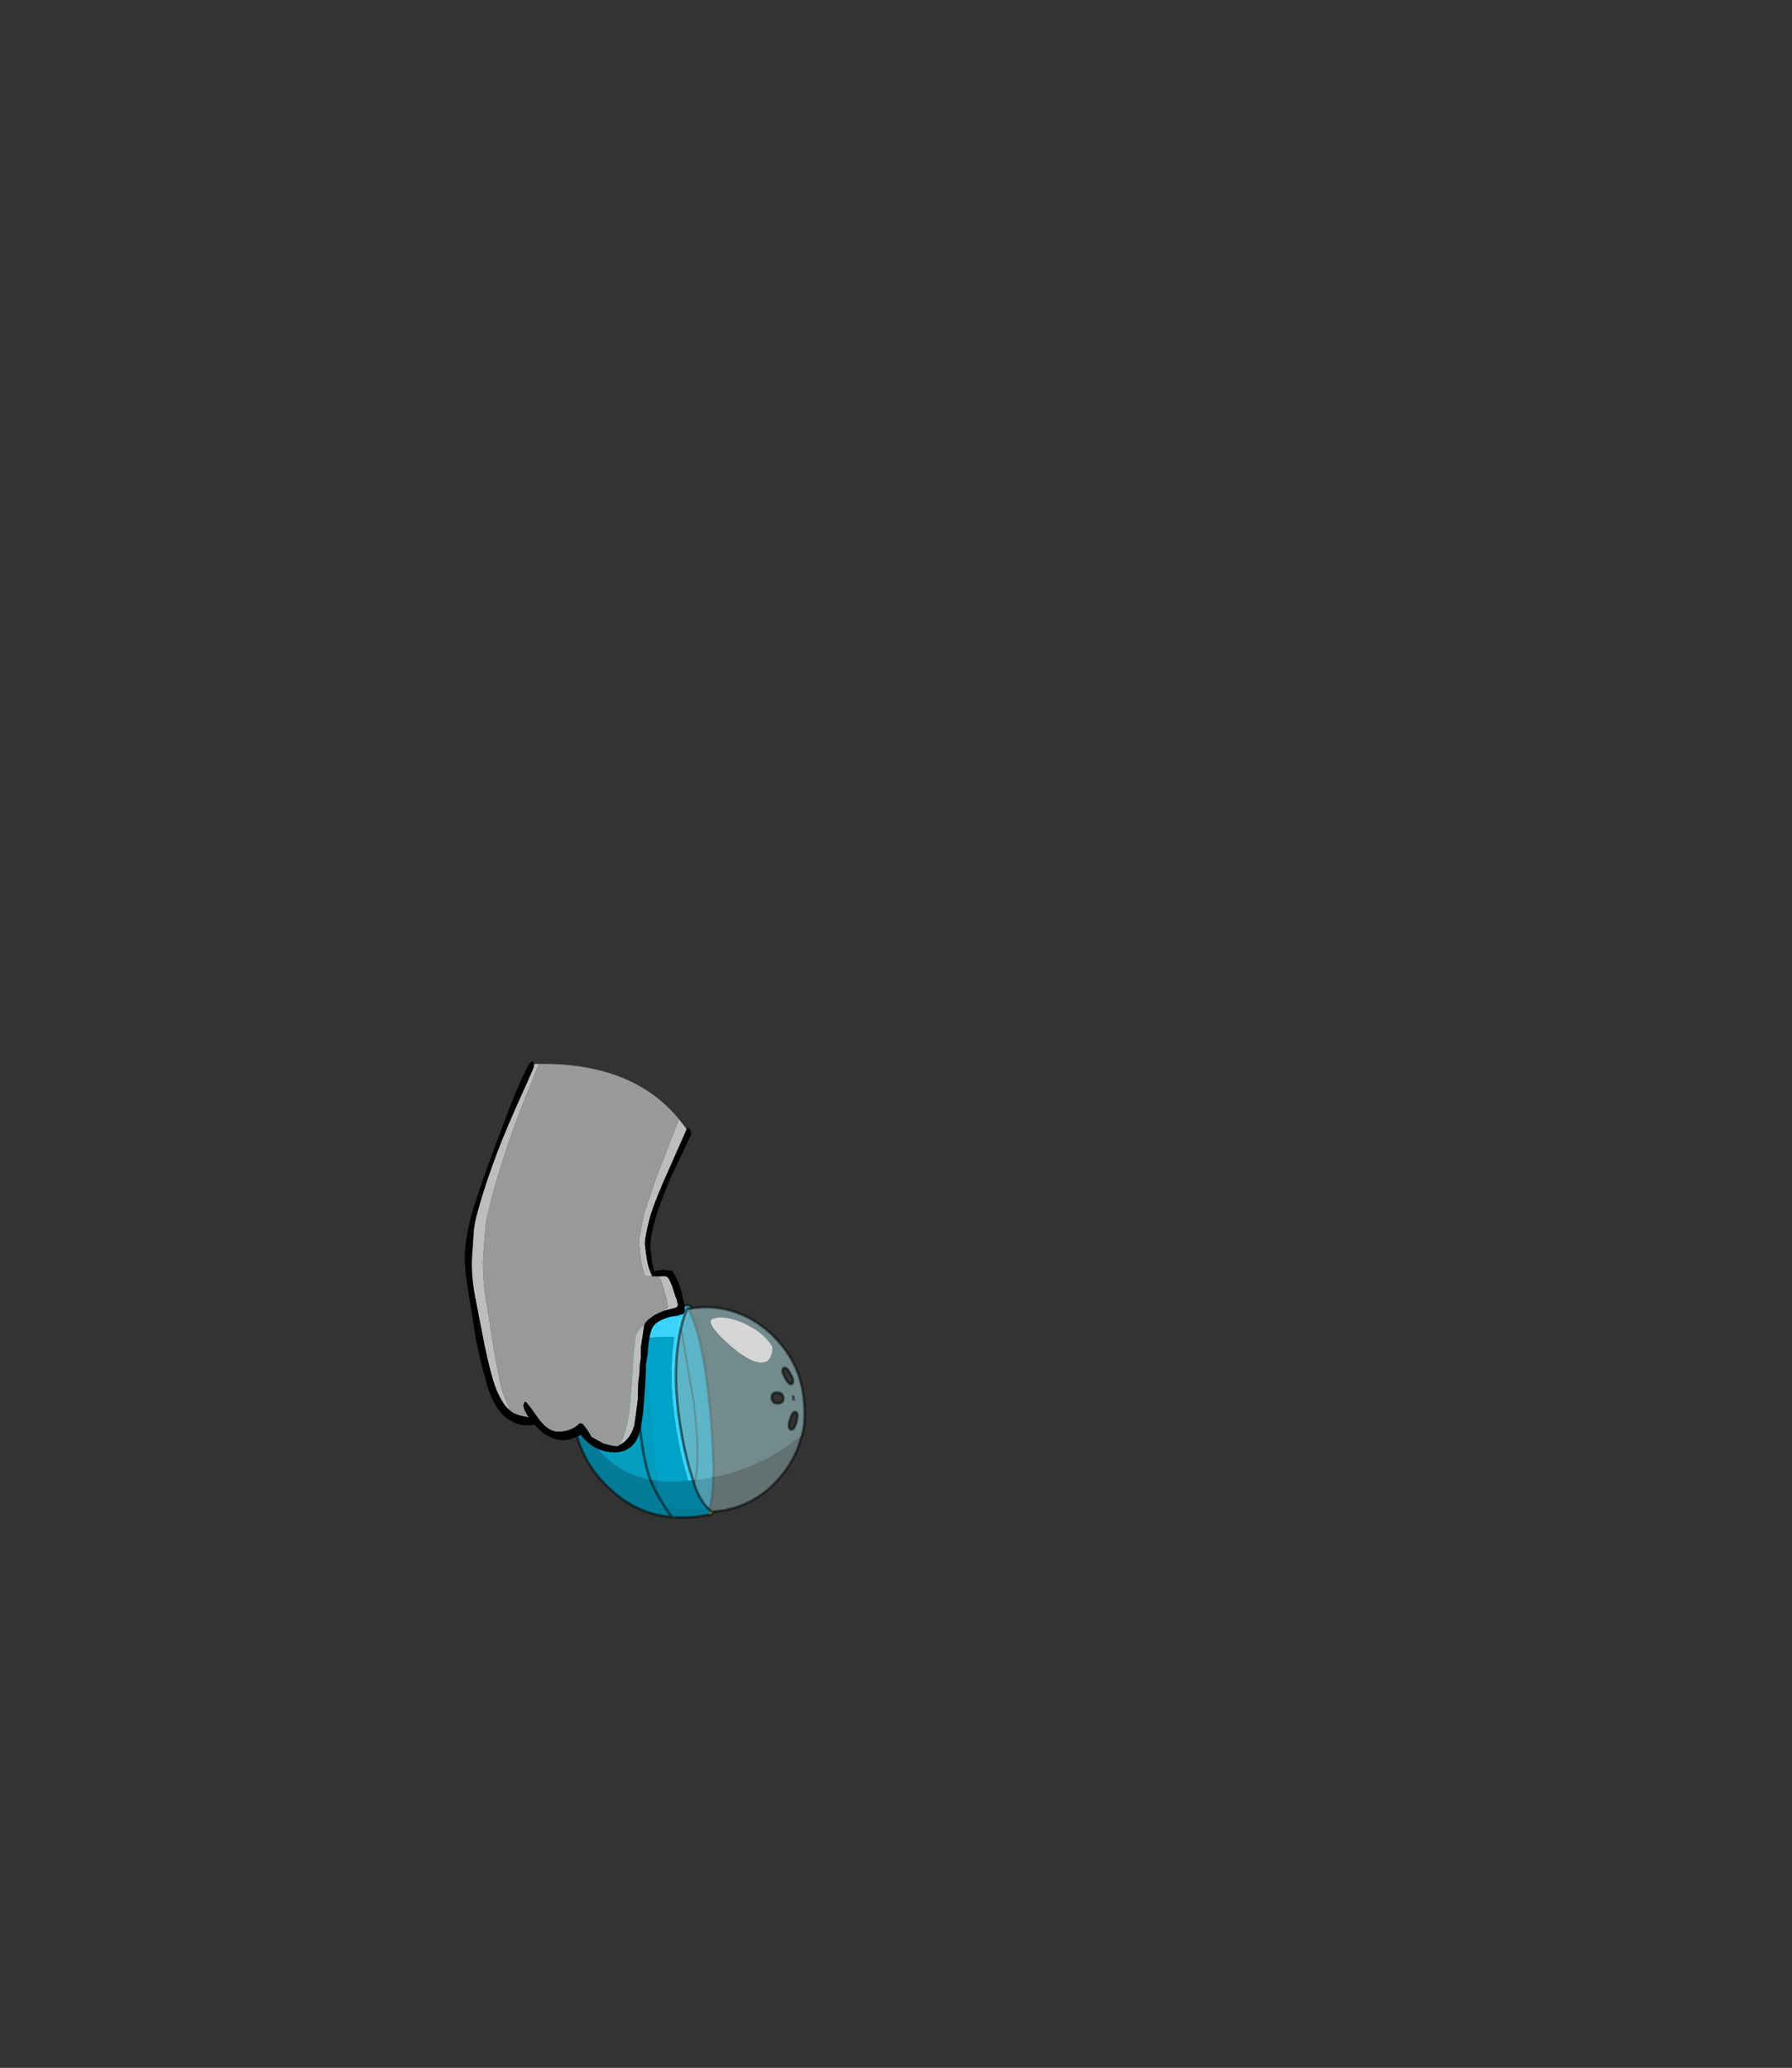 <?xml version="1.0" encoding="UTF-8" standalone="no"?>
<svg xmlns:xlink="http://www.w3.org/1999/xlink" height="531.5px" width="460.6px" xmlns="http://www.w3.org/2000/svg">
  <rect width="100%" height="100%" fill="#333333" stroke="none"/>
  <g transform="matrix(1.0, 0.0, 0.0, 1.0, 193.65, 334.05)">
    <use height="88.6" transform="matrix(0.083, 0.673, -0.673, 0.083, 9.894, -2.196)" width="80.95" xlink:href="#shape0"/>
    <use height="100.5" transform="matrix(1.0, 0.0, 0.0, 1.0, -74.2, -61.25)" width="58.2" xlink:href="#shape1"/>
  </g>
  <defs>
    <g id="shape0" transform="matrix(1.0, 0.0, 0.0, 1.0, 24.8, 65.0)">
      <path d="M-15.3 -21.6 L12.25 -22.9 Q29.4 -22.85 37.65 -21.05 39.95 -20.55 43.75 -19.05 39.95 -20.55 37.65 -21.05 29.4 -22.85 12.25 -22.9 L-15.3 -21.6 M50.95 -4.9 L-21.05 -6.6 -23.6 -24.85 Q-13.45 -29.6 16.75 -28.7 46.8 -27.7 54.05 -23.45 L50.95 -4.9" fill="#0c82a2" fill-rule="evenodd" stroke="none"/>
      <path d="M43.75 -19.05 Q39.95 -20.55 37.65 -21.05 29.4 -22.85 12.25 -22.9 L-15.3 -21.6" fill="none" stroke="#000000" stroke-linecap="round" stroke-linejoin="round" stroke-opacity="0.502" stroke-width="0.7"/>
      <path d="M50.95 -4.9 L-21.05 -6.6 -23.6 -24.85 Q-13.45 -29.6 16.75 -28.7 46.8 -27.7 54.05 -23.45 L50.95 -4.9" fill="none" stroke="#000000" stroke-linecap="round" stroke-linejoin="round" stroke-opacity="0.502" stroke-width="1.0"/>
      <path d="M14.95 -56.85 Q14.0 -56.8 13.2 -56.2 12.65 -55.5 12.7 -54.6 12.5 -53.7 12.9 -53.1 13.5 -52.5 14.45 -52.45 15.4 -52.45 16.25 -53.05 16.65 -53.55 16.8 -54.6 16.85 -55.35 16.5 -56.1 15.95 -56.8 14.95 -56.85 M3.8 -58.3 Q4.1 -57.8 5.3 -57.7 L7.6 -58.45 Q8.7 -58.9 9.65 -59.5 10.4 -60.25 10.1 -60.75 9.75 -61.3 8.55 -61.3 7.5 -61.15 6.2 -60.55 4.85 -60.1 4.15 -59.5 3.6 -58.85 3.8 -58.3 M16.0 -60.6 L14.9 -60.6 16.0 -60.6 M24.85 -60.6 L22.55 -61.3 Q21.35 -61.45 20.95 -60.9 20.6 -60.35 21.2 -59.6 22.1 -58.95 23.45 -58.35 24.65 -57.75 25.7 -57.6 26.7 -57.55 27.15 -58.05 27.45 -58.5 26.95 -59.35 L24.85 -60.6 M29.95 -62.1 Q42.85 -41.2 41.7 -18.55 L39.45 -18.1 20.6 -16.8 Q4.35 -15.9 -8.5 -18.45 -19.1 -20.3 -20.45 -21.85 L-22.05 -23.55 -23.1 -24.7 -23.15 -25.7 -23.1 -25.7 -23.1 -25.95 -22.8 -31.75 -22.75 -31.9 -22.75 -32.0 -22.75 -32.05 Q-20.9 -45.35 -10.25 -54.75 -6.45 -58.0 -2.3 -60.2 6.75 -64.95 17.7 -64.45 25.3 -64.1 29.95 -62.1 M0.7 -51.15 Q0.6 -53.0 -1.4 -54.15 -3.05 -55.1 -4.85 -55.05 -9.15 -53.1 -12.6 -48.8 L-14.95 -45.45 Q-18.55 -39.3 -18.25 -35.2 L-18.15 -34.5 Q-17.9 -32.85 -16.9 -33.0 -15.75 -33.05 -14.05 -34.0 -11.2 -35.6 -6.7 -39.7 -1.3 -44.75 0.2 -48.35 0.8 -49.9 0.7 -51.15" fill="#bceef2" fill-opacity="0.471" fill-rule="evenodd" stroke="none"/>
      <path d="M29.95 -62.1 Q33.2 -60.7 34.65 -59.9 40.0 -57.0 44.4 -52.25 53.6 -42.5 54.5 -29.8 L54.55 -29.0 54.55 -28.8 54.55 -28.55 54.55 -25.55 54.4 -25.7 54.4 -24.65 54.15 -23.55 54.1 -23.5 53.15 -22.7 51.9 -21.8 49.65 -20.8 44.85 -19.25 41.7 -18.55 Q42.85 -41.2 29.95 -62.1" fill="#99b7ba" fill-opacity="0.471" fill-rule="evenodd" stroke="none"/>
      <path d="M0.7 -51.15 Q0.8 -49.9 0.2 -48.35 -1.3 -44.75 -6.7 -39.7 -11.2 -35.6 -14.05 -34.0 -15.75 -33.05 -16.9 -33.0 -17.9 -32.85 -18.15 -34.5 L-18.25 -35.2 Q-18.55 -39.3 -14.95 -45.45 L-12.6 -48.8 Q-9.15 -53.1 -4.85 -55.05 -3.05 -55.1 -1.4 -54.15 0.6 -53.0 0.7 -51.15" fill="#ffffff" fill-opacity="0.8" fill-rule="evenodd" stroke="none"/>
      <path d="M3.8 -58.3 Q3.6 -58.85 4.15 -59.5 4.85 -60.1 6.2 -60.55 7.5 -61.15 8.55 -61.3 9.75 -61.3 10.1 -60.75 10.4 -60.25 9.65 -59.5 8.7 -58.9 7.6 -58.45 L5.3 -57.7 Q4.1 -57.8 3.8 -58.3 M14.95 -56.85 Q15.95 -56.8 16.5 -56.1 16.85 -55.35 16.8 -54.6 16.65 -53.55 16.25 -53.05 15.4 -52.45 14.45 -52.45 13.5 -52.5 12.9 -53.1 12.5 -53.7 12.7 -54.6 12.65 -55.5 13.2 -56.2 14.0 -56.8 14.95 -56.85 M14.9 -60.6 L16.0 -60.6 M24.85 -60.6 L26.95 -59.35 Q27.45 -58.5 27.15 -58.05 26.7 -57.55 25.7 -57.6 24.65 -57.75 23.45 -58.35 22.1 -58.95 21.2 -59.6 20.6 -60.35 20.95 -60.9 21.35 -61.45 22.55 -61.3 L24.85 -60.6 M54.55 -25.55 L54.55 -28.55 54.55 -28.8 54.55 -29.0 54.5 -29.8 Q53.6 -42.5 44.4 -52.25 40.0 -57.0 34.65 -59.9 33.2 -60.7 29.95 -62.1 25.3 -64.1 17.7 -64.45 6.75 -64.95 -2.3 -60.2 -6.45 -58.0 -10.25 -54.75 -20.9 -45.35 -22.75 -32.05 L-22.75 -32.0 -22.75 -31.9 -22.8 -31.75 -23.1 -25.95 -23.1 -25.7 -23.15 -25.7 -23.1 -25.95 M54.55 -28.55 L54.6 -29.2 54.55 -29.0 M54.5 -29.8 L54.6 -29.25 54.6 -29.2" fill="none" stroke="#000000" stroke-linecap="round" stroke-linejoin="round" stroke-opacity="0.502" stroke-width="1.0"/>
      <path d="M41.75 -17.25 Q33.75 -15.8 25.3 -15.25 15.85 -14.7 7.3 -15.2 -1.3 -15.75 -9.45 -17.7 L-13.05 -18.6 Q-13.9 -12.5 -13.95 -6.25 L-14.6 -6.25 -13.95 -6.0 Q-14.05 2.2 -12.7 10.6 L-14.6 10.9 Q-18.2 7.0 -20.4 2.6 -21.25 -3.35 -21.25 -9.45 -21.25 -15.35 -20.5 -21.4 L-20.5 -21.45 -20.75 -21.5 Q-22.3 -22.2 -23.65 -22.95 L-24.25 -22.95 -24.3 -25.4 -23.2 -26.45 -23.1 -25.95 -23.1 -24.75 -20.25 -23.3 Q-16.8 -21.7 -12.75 -20.45 L-9.15 -19.45 Q-1.15 -17.5 7.3 -16.95 15.75 -16.4 25.0 -16.95 33.6 -17.45 41.7 -19.0 L41.75 -17.25 M-14.6 -6.25 Q-18.9 -8.05 -21.25 -9.45 -18.9 -8.05 -14.6 -6.25" fill="#3fdbff" fill-opacity="0.922" fill-rule="evenodd" stroke="none"/>
      <path d="M-14.6 -6.25 L-13.95 -6.25 Q-13.9 -12.5 -13.05 -18.6 L-9.45 -17.7 Q-1.3 -15.75 7.3 -15.2 15.85 -14.7 25.3 -15.25 33.75 -15.8 41.75 -17.25 41.65 -9.4 39.7 -3.0 30.75 -0.95 14.85 -1.65 -4.8 -2.55 -13.95 -6.0 -4.8 -2.55 14.85 -1.65 30.75 -0.95 39.7 -3.0 33.8 15.75 10.95 21.35 L11.25 23.05 5.85 22.35 Q-4.55 20.35 -12.2 13.3 L-14.6 10.9 -12.7 10.6 Q-14.05 2.2 -13.95 -6.0 L-14.6 -6.25" fill="#00a5cb" fill-opacity="0.922" fill-rule="evenodd" stroke="none"/>
      <path d="M39.7 -3.0 Q41.65 -9.4 41.75 -17.25 L41.7 -19.0 42.85 -19.2 Q50.75 -20.8 54.3 -24.45 L55.5 -23.15 55.55 -22.85 Q55.9 -16.9 55.1 -11.9 L54.9 -10.65 54.85 -10.2 54.75 -9.7 54.45 -9.4 54.65 -9.35 Q53.6 -4.25 51.3 0.25 47.55 7.5 40.4 13.3 27.9 23.4 12.1 23.1 L11.25 23.05 10.95 21.35 Q33.8 15.75 39.7 -3.0 L44.1 -4.4 Q53.0 -8.05 54.45 -9.4 53.0 -8.05 44.1 -4.4 L39.7 -3.0" fill="#00819f" fill-opacity="0.922" fill-rule="evenodd" stroke="none"/>
      <path d="M55.5 -23.15 L54.3 -24.45 54.9 -25.1 Q55.45 -24.3 55.5 -23.15 M54.75 -9.7 L54.65 -9.35 54.45 -9.4 54.75 -9.7" fill="#fcb400" fill-opacity="0.922" fill-rule="evenodd" stroke="none"/>
      <path d="M54.9 -10.65 L54.85 -10.3 54.85 -10.2 Q55.7 -10.7 54.75 -9.7 L54.85 -10.2 54.9 -10.65" fill="#ffcd47" fill-opacity="0.922" fill-rule="evenodd" stroke="none"/>
      <path d="M-24.25 -22.95 L-23.65 -22.95 Q-22.3 -22.2 -20.75 -21.5 L-20.5 -21.45 -20.5 -21.4 Q-21.25 -15.35 -21.25 -9.45 -23.7 -11.0 -23.95 -12.15 -23.7 -11.0 -21.25 -9.45 -21.25 -3.35 -20.4 2.6 -23.85 -4.2 -23.95 -12.15 L-23.95 -12.3 -24.25 -22.95" fill="#00cdfc" fill-opacity="0.922" fill-rule="evenodd" stroke="none"/>
      <path d="M-14.6 -6.25 L-13.95 -6.0 Q-4.8 -2.55 14.85 -1.65 30.75 -0.95 39.7 -3.0 L44.1 -4.4 Q53.0 -8.05 54.45 -9.4 L54.75 -9.7 54.65 -9.35 Q53.6 -4.25 51.3 0.25 47.55 7.5 40.4 13.3 27.9 23.4 12.1 23.1 L11.25 23.05 5.85 22.35 Q-4.55 20.35 -12.2 13.3 L-14.6 10.9 Q-18.2 7.0 -20.4 2.6 -23.85 -4.2 -23.95 -12.15 L-23.95 -12.3 -24.25 -22.95 -24.3 -25.4 -23.2 -26.45 M41.7 -19.0 Q33.6 -17.45 25.0 -16.95 15.75 -16.4 7.3 -16.95 -1.15 -17.5 -9.15 -19.45 L-12.75 -20.45 Q-16.8 -21.7 -20.25 -23.3 L-23.1 -24.75 -23.1 -25.95 M-21.25 -9.45 Q-18.9 -8.05 -14.6 -6.25 M54.9 -10.65 L55.1 -11.9 Q55.9 -16.9 55.55 -22.85 L55.5 -23.15 Q55.45 -24.3 54.9 -25.1 L54.3 -24.45 Q50.75 -20.8 42.85 -19.2 L41.7 -19.0 M54.9 -10.65 L54.85 -10.3 54.85 -10.2 54.9 -10.65 M54.75 -9.7 L54.85 -10.2 M-23.95 -12.15 Q-23.7 -11.0 -21.25 -9.45 M-23.95 -12.3 L-23.95 -12.15" fill="none" stroke="#000000" stroke-linecap="round" stroke-linejoin="round" stroke-opacity="0.502" stroke-width="1.0"/>
    </g>
    <g id="shape1" transform="matrix(1.0, 0.0, 0.0, 1.0, 74.2, 61.25)">
      <path d="M-55.15 -60.6 L-55.2 -60.5 -56.75 -56.5 -58.85 -51.35 Q-62.45 -42.15 -64.5 -35.55 -66.6 -29.05 -68.05 -23.0 -68.75 -20.55 -68.9 -18.0 L-69.45 -11.05 Q-69.7 -6.6 -68.85 -0.8 L-66.75 12.55 Q-65.45 20.15 -64.55 23.4 L-63.25 26.85 -62.1 28.9 -63.6 27.5 -63.8 27.25 Q-65.45 25.0 -66.45 22.15 -67.55 19.05 -69.1 11.8 L-71.6 -1.0 Q-72.6 -6.55 -72.35 -10.8 L-71.9 -17.45 Q-71.7 -19.85 -71.0 -22.2 -69.45 -28.0 -67.2 -34.2 -65.0 -40.5 -61.1 -49.3 L-58.05 -56.1 -56.65 -59.3 Q-56.15 -60.55 -56.45 -60.05 L-56.45 -60.1 -56.45 -60.55 -56.25 -60.55 -55.15 -60.6 M-34.35 37.35 Q-32.85 34.55 -32.15 30.4 -31.65 27.6 -31.0 17.75 L-30.85 14.8 -30.35 9.95 Q-30.15 8.4 -28.55 6.9 L-28.0 6.45 -28.1 6.8 -28.95 12.45 -28.95 13.35 -28.95 14.1 -28.95 15.15 -29.15 16.3 -29.3 18.55 -29.35 19.55 Q-29.7 21.05 -29.7 25.7 L-30.6 32.3 -31.1 33.7 Q-32.15 36.15 -34.35 37.35 M-22.8 2.8 L-23.15 2.65 -22.7 2.55 -22.7 2.5 -22.2 2.2 -22.0 1.9 -21.95 1.55 -22.35 -0.1 -22.4 -0.4 -23.2 -3.15 -23.2 -3.35 -23.9 -5.25 -24.6 -6.0 -22.85 -6.05 Q-22.15 -6.05 -21.65 -5.25 L-20.85 -3.4 -20.8 -3.25 -19.95 -0.6 -19.8 -0.3 -19.4 1.25 Q-19.4 1.7 -19.65 1.9 L-20.25 2.15 -20.25 2.2 -20.9 2.3 -22.8 2.8 M-26.05 -6.05 L-27.8 -6.1 -28.0 -6.65 Q-28.65 -8.15 -29.0 -10.7 L-29.4 -14.75 Q-29.4 -16.1 -28.65 -19.5 L-28.1 -22.1 -25.05 -31.15 -19.15 -46.4 -17.15 -43.8 -23.25 -30.0 Q-25.4 -25.0 -26.55 -21.35 L-27.15 -18.85 Q-27.9 -15.6 -27.9 -14.3 L-27.4 -10.45 Q-26.95 -8.0 -26.25 -6.6 L-26.05 -6.05" fill="#bdbdbd" fill-rule="evenodd" stroke="none"/>
      <path d="M-62.1 28.9 L-63.25 26.85 -64.55 23.4 Q-65.45 20.15 -66.75 12.55 L-68.85 -0.8 Q-69.7 -6.6 -69.45 -11.05 L-68.9 -18.0 Q-68.75 -20.55 -68.05 -23.0 -66.6 -29.05 -64.5 -35.55 -62.45 -42.15 -58.85 -51.35 L-56.75 -56.5 -55.2 -60.5 -55.15 -60.6 Q-31.05 -60.9 -19.15 -46.4 L-25.05 -31.15 -28.1 -22.1 -28.65 -19.5 Q-29.4 -16.1 -29.4 -14.75 L-29.0 -10.7 Q-28.65 -8.15 -28.0 -6.65 L-27.8 -6.1 -26.05 -6.05 -24.6 -6.0 -23.9 -5.25 -23.2 -3.35 -23.2 -3.15 -22.4 -0.4 -22.35 -0.1 -21.95 1.55 -22.0 1.9 -22.2 2.2 -22.7 2.5 -22.7 2.55 -23.15 2.65 -22.8 2.8 Q-24.15 3.25 -25.45 4.0 L-26.0 4.35 -27.1 5.2 Q-27.8 5.85 -28.0 6.45 L-28.55 6.9 Q-30.15 8.4 -30.35 9.95 L-30.85 14.8 -31.0 17.75 Q-31.65 27.6 -32.15 30.4 -32.85 34.55 -34.35 37.35 L-35.05 37.7 -36.5 37.5 -38.5 37.0 -41.6 35.3 -42.45 33.8 -43.9 31.9 -44.35 31.8 -44.8 31.85 -45.0 32.05 -45.05 32.2 -45.65 32.6 Q-47.3 33.85 -50.1 33.95 -52.95 34.0 -55.7 29.95 -58.5 25.9 -58.75 26.25 L-59.1 27.05 Q-59.1 28.05 -58.2 29.5 L-57.7 30.25 -58.0 30.2 Q-60.5 29.85 -62.1 28.9" fill="#999999" fill-rule="evenodd" stroke="none"/>
      <path d="M-56.45 -60.55 L-56.45 -60.1 -56.45 -60.05 Q-56.15 -60.55 -56.65 -59.3 L-58.05 -56.1 -61.1 -49.3 Q-65.0 -40.5 -67.2 -34.2 -69.45 -28.0 -71.0 -22.2 -71.7 -19.85 -71.9 -17.45 L-72.35 -10.8 Q-72.6 -6.55 -71.6 -1.0 L-69.1 11.8 Q-67.55 19.05 -66.45 22.15 -65.45 25.0 -63.8 27.25 L-63.6 27.5 -62.1 28.9 Q-60.5 29.85 -58.0 30.2 L-57.7 30.25 -58.2 29.5 Q-59.1 28.05 -59.1 27.05 L-58.75 26.25 Q-58.5 25.9 -55.7 29.95 -52.95 34.0 -50.1 33.95 -47.3 33.85 -45.65 32.6 L-45.05 32.2 -45.0 32.05 -44.8 31.85 -44.35 31.8 -43.9 31.9 -42.45 33.8 -41.6 35.3 -38.5 37.0 -36.5 37.5 -35.05 37.7 -34.35 37.35 Q-32.15 36.15 -31.1 33.7 L-30.6 32.3 -29.7 25.7 Q-29.7 21.05 -29.35 19.55 L-29.3 18.55 -29.15 16.3 -28.95 15.15 -28.95 14.1 -28.95 13.35 -28.95 12.45 -28.1 6.8 -28.0 6.45 Q-27.8 5.85 -27.1 5.2 L-26.0 4.35 -25.45 4.0 Q-24.15 3.25 -22.8 2.8 L-20.9 2.3 -20.25 2.2 -20.25 2.15 -19.65 1.9 Q-19.4 1.7 -19.4 1.25 L-19.8 -0.3 -19.95 -0.6 -20.8 -3.25 -20.85 -3.4 -21.65 -5.25 Q-22.15 -6.05 -22.85 -6.05 L-24.6 -6.0 -26.05 -6.05 -26.25 -6.6 Q-26.95 -8.0 -27.4 -10.45 L-27.9 -14.3 Q-27.9 -15.6 -27.15 -18.85 L-26.55 -21.35 Q-25.4 -25.0 -23.25 -30.0 L-17.15 -43.8 -17.0 -44.2 -16.45 -43.85 -16.3 -43.7 Q-16.0 -43.3 -16.0 -42.45 L-21.25 -31.35 Q-26.5 -19.25 -26.5 -13.35 L-26.0 -9.45 -25.55 -7.65 -25.45 -7.4 -23.15 -7.7 -20.8 -7.4 -20.0 -6.0 Q-18.65 -3.35 -18.1 -0.35 L-17.95 0.3 Q-17.6 2.0 -17.6 2.6 -17.6 3.5 -18.2 3.75 L-20.1 4.2 -20.55 4.25 Q-22.3 4.5 -24.05 5.45 -25.85 6.35 -26.3 8.1 -26.85 9.8 -27.05 12.4 L-27.15 13.8 -27.2 14.1 -27.5 15.95 -27.65 17.1 -27.6 17.65 -27.85 22.4 -28.35 29.05 -28.85 32.3 -29.2 33.9 Q-30.55 39.05 -35.5 39.25 L-36.5 39.2 Q-40.0 38.95 -42.6 36.65 L-43.9 35.4 -44.3 34.75 Q-47.1 36.1 -48.75 36.1 L-49.05 36.1 Q-50.6 36.05 -52.05 35.4 -54.3 34.45 -56.3 32.1 L-56.3 32.05 -56.5 32.15 -56.95 32.25 -58.0 32.3 Q-65.4 32.3 -68.5 21.8 L-69.95 16.5 -71.2 10.85 -72.9 0.35 Q-74.2 -7.1 -74.2 -10.75 -74.2 -14.45 -72.85 -20.25 -71.5 -26.1 -64.0 -45.8 -57.15 -63.95 -56.5 -60.75 L-56.45 -60.55" fill="#000000" fill-rule="evenodd" stroke="none"/>
    </g>
  </defs>
</svg>

